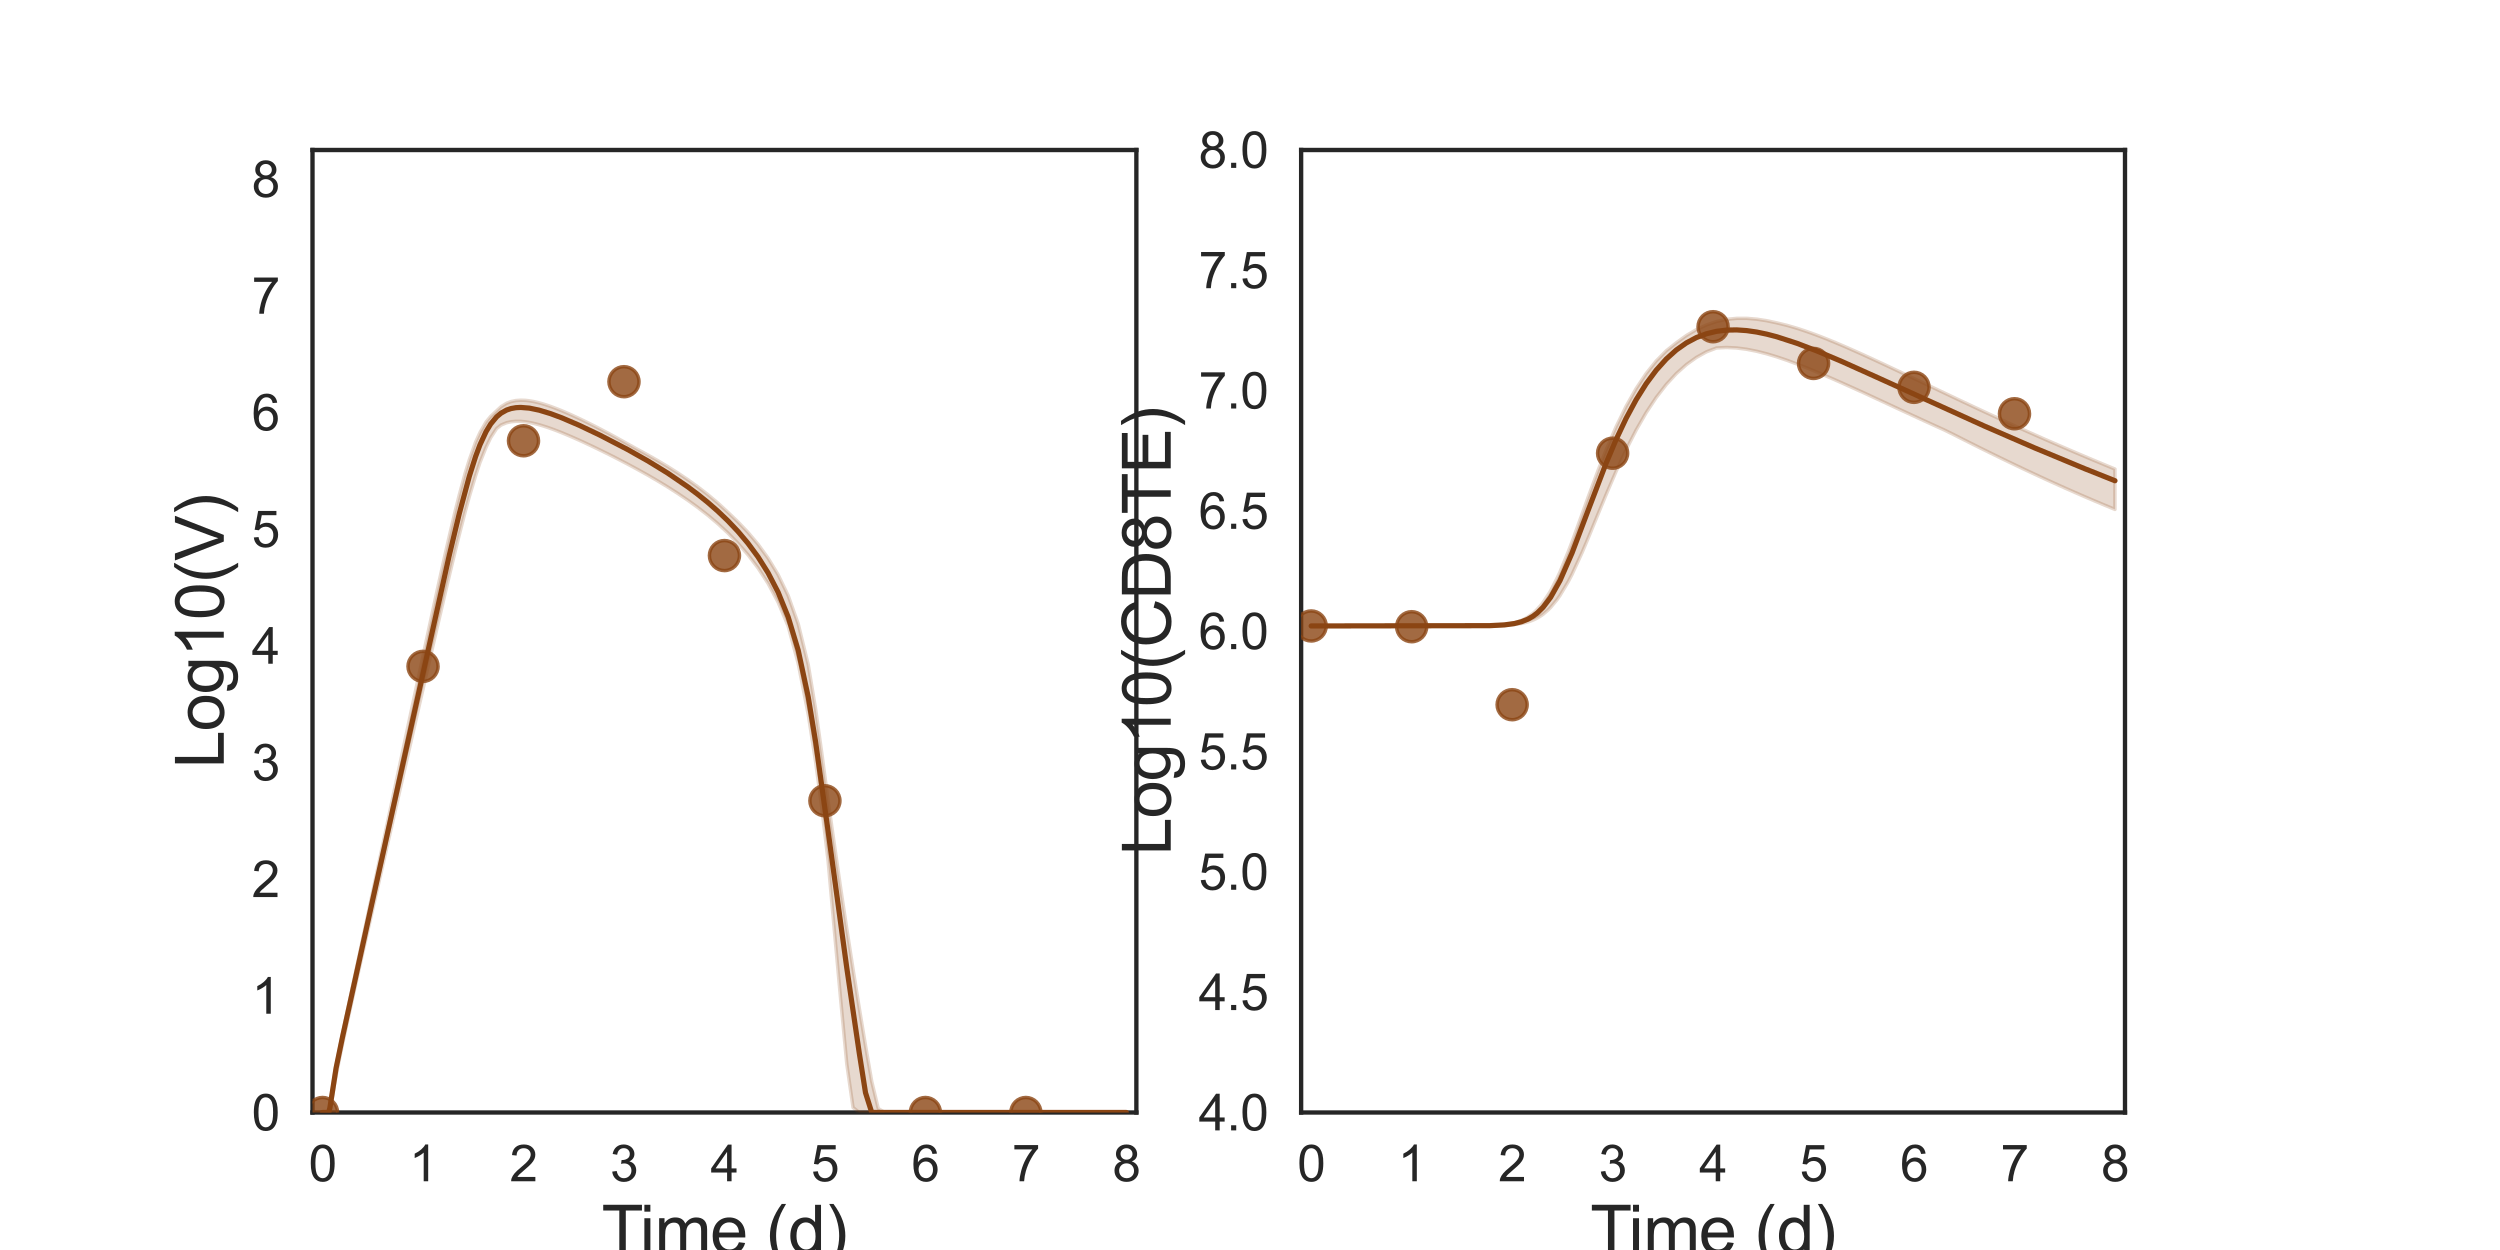 <?xml version="1.0" encoding="utf-8" standalone="no"?>
<!DOCTYPE svg PUBLIC "-//W3C//DTD SVG 1.1//EN"
  "http://www.w3.org/Graphics/SVG/1.1/DTD/svg11.dtd">
<svg xmlns:xlink="http://www.w3.org/1999/xlink" width="720pt" height="360pt" viewBox="0 0 720 360" xmlns="http://www.w3.org/2000/svg" version="1.1">
 <defs>
  <style type="text/css">*{stroke-linejoin: round; stroke-linecap: butt}</style>
 </defs>
 <g id="figure_1">
  <g id="patch_1">
   <path d="M 0 360 
L 720 360 
L 720 0 
L 0 0 
z
" style="fill: #ffffff"/>
  </g>
  <g id="axes_1">
   <g id="patch_2">
    <path d="M 90 320.4 
L 327.273 320.4 
L 327.273 43.2 
L 90 43.2 
z
" style="fill: #ffffff"/>
   </g>
   <g id="matplotlib.axis_1">
    <g id="xtick_1">
     <g id="text_1">
      <!-- 0 -->
      <g style="fill: #262626" transform="translate(88.89 340.207) scale(0.144 -0.144)">
       <defs>
        <path id="ArialMT-30" d="M 266 2259 
Q 266 3072 433 3567 
Q 600 4063 929 4331 
Q 1259 4600 1759 4600 
Q 2128 4600 2406 4451 
Q 2684 4303 2865 4023 
Q 3047 3744 3150 3342 
Q 3253 2941 3253 2259 
Q 3253 1453 3087 958 
Q 2922 463 2592 192 
Q 2263 -78 1759 -78 
Q 1097 -78 719 397 
Q 266 969 266 2259 
z
M 844 2259 
Q 844 1131 1108 757 
Q 1372 384 1759 384 
Q 2147 384 2411 759 
Q 2675 1134 2675 2259 
Q 2675 3391 2411 3762 
Q 2147 4134 1753 4134 
Q 1366 4134 1134 3806 
Q 844 3388 844 2259 
z
" transform="scale(0.016)"/>
       </defs>
       <use xlink:href="#ArialMT-30"/>
      </g>
     </g>
    </g>
    <g id="xtick_2">
     <g id="text_2">
      <!-- 1 -->
      <g style="fill: #262626" transform="translate(117.825 340.207) scale(0.144 -0.144)">
       <defs>
        <path id="ArialMT-31" d="M 2384 0 
L 1822 0 
L 1822 3584 
Q 1619 3391 1289 3197 
Q 959 3003 697 2906 
L 697 3450 
Q 1169 3672 1522 3987 
Q 1875 4303 2022 4600 
L 2384 4600 
L 2384 0 
z
" transform="scale(0.016)"/>
       </defs>
       <use xlink:href="#ArialMT-31"/>
      </g>
     </g>
    </g>
    <g id="xtick_3">
     <g id="text_3">
      <!-- 2 -->
      <g style="fill: #262626" transform="translate(146.761 340.207) scale(0.144 -0.144)">
       <defs>
        <path id="ArialMT-32" d="M 3222 541 
L 3222 0 
L 194 0 
Q 188 203 259 391 
Q 375 700 629 1000 
Q 884 1300 1366 1694 
Q 2113 2306 2375 2664 
Q 2638 3022 2638 3341 
Q 2638 3675 2398 3904 
Q 2159 4134 1775 4134 
Q 1369 4134 1125 3890 
Q 881 3647 878 3216 
L 300 3275 
Q 359 3922 746 4261 
Q 1134 4600 1788 4600 
Q 2447 4600 2831 4234 
Q 3216 3869 3216 3328 
Q 3216 3053 3103 2787 
Q 2991 2522 2730 2228 
Q 2469 1934 1863 1422 
Q 1356 997 1212 845 
Q 1069 694 975 541 
L 3222 541 
z
" transform="scale(0.016)"/>
       </defs>
       <use xlink:href="#ArialMT-32"/>
      </g>
     </g>
    </g>
    <g id="xtick_4">
     <g id="text_4">
      <!-- 3 -->
      <g style="fill: #262626" transform="translate(175.697 340.207) scale(0.144 -0.144)">
       <defs>
        <path id="ArialMT-33" d="M 269 1209 
L 831 1284 
Q 928 806 1161 595 
Q 1394 384 1728 384 
Q 2125 384 2398 659 
Q 2672 934 2672 1341 
Q 2672 1728 2419 1979 
Q 2166 2231 1775 2231 
Q 1616 2231 1378 2169 
L 1441 2663 
Q 1497 2656 1531 2656 
Q 1891 2656 2178 2843 
Q 2466 3031 2466 3422 
Q 2466 3731 2256 3934 
Q 2047 4138 1716 4138 
Q 1388 4138 1169 3931 
Q 950 3725 888 3313 
L 325 3413 
Q 428 3978 793 4289 
Q 1159 4600 1703 4600 
Q 2078 4600 2393 4439 
Q 2709 4278 2876 4000 
Q 3044 3722 3044 3409 
Q 3044 3113 2884 2869 
Q 2725 2625 2413 2481 
Q 2819 2388 3044 2092 
Q 3269 1797 3269 1353 
Q 3269 753 2831 336 
Q 2394 -81 1725 -81 
Q 1122 -81 723 278 
Q 325 638 269 1209 
z
" transform="scale(0.016)"/>
       </defs>
       <use xlink:href="#ArialMT-33"/>
      </g>
     </g>
    </g>
    <g id="xtick_5">
     <g id="text_5">
      <!-- 4 -->
      <g style="fill: #262626" transform="translate(204.632 340.207) scale(0.144 -0.144)">
       <defs>
        <path id="ArialMT-34" d="M 2069 0 
L 2069 1097 
L 81 1097 
L 81 1613 
L 2172 4581 
L 2631 4581 
L 2631 1613 
L 3250 1613 
L 3250 1097 
L 2631 1097 
L 2631 0 
L 2069 0 
z
M 2069 1613 
L 2069 3678 
L 634 1613 
L 2069 1613 
z
" transform="scale(0.016)"/>
       </defs>
       <use xlink:href="#ArialMT-34"/>
      </g>
     </g>
    </g>
    <g id="xtick_6">
     <g id="text_6">
      <!-- 5 -->
      <g style="fill: #262626" transform="translate(233.568 340.207) scale(0.144 -0.144)">
       <defs>
        <path id="ArialMT-35" d="M 266 1200 
L 856 1250 
Q 922 819 1161 601 
Q 1400 384 1738 384 
Q 2144 384 2425 690 
Q 2706 997 2706 1503 
Q 2706 1984 2436 2262 
Q 2166 2541 1728 2541 
Q 1456 2541 1237 2417 
Q 1019 2294 894 2097 
L 366 2166 
L 809 4519 
L 3088 4519 
L 3088 3981 
L 1259 3981 
L 1013 2750 
Q 1425 3038 1878 3038 
Q 2478 3038 2890 2622 
Q 3303 2206 3303 1553 
Q 3303 931 2941 478 
Q 2500 -78 1738 -78 
Q 1113 -78 717 272 
Q 322 622 266 1200 
z
" transform="scale(0.016)"/>
       </defs>
       <use xlink:href="#ArialMT-35"/>
      </g>
     </g>
    </g>
    <g id="xtick_7">
     <g id="text_7">
      <!-- 6 -->
      <g style="fill: #262626" transform="translate(262.504 340.207) scale(0.144 -0.144)">
       <defs>
        <path id="ArialMT-36" d="M 3184 3459 
L 2625 3416 
Q 2550 3747 2413 3897 
Q 2184 4138 1850 4138 
Q 1581 4138 1378 3988 
Q 1113 3794 959 3422 
Q 806 3050 800 2363 
Q 1003 2672 1297 2822 
Q 1591 2972 1913 2972 
Q 2475 2972 2870 2558 
Q 3266 2144 3266 1488 
Q 3266 1056 3080 686 
Q 2894 316 2569 119 
Q 2244 -78 1831 -78 
Q 1128 -78 684 439 
Q 241 956 241 2144 
Q 241 3472 731 4075 
Q 1159 4600 1884 4600 
Q 2425 4600 2770 4297 
Q 3116 3994 3184 3459 
z
M 888 1484 
Q 888 1194 1011 928 
Q 1134 663 1356 523 
Q 1578 384 1822 384 
Q 2178 384 2434 671 
Q 2691 959 2691 1453 
Q 2691 1928 2437 2201 
Q 2184 2475 1800 2475 
Q 1419 2475 1153 2201 
Q 888 1928 888 1484 
z
" transform="scale(0.016)"/>
       </defs>
       <use xlink:href="#ArialMT-36"/>
      </g>
     </g>
    </g>
    <g id="xtick_8">
     <g id="text_8">
      <!-- 7 -->
      <g style="fill: #262626" transform="translate(291.44 340.207) scale(0.144 -0.144)">
       <defs>
        <path id="ArialMT-37" d="M 303 3981 
L 303 4522 
L 3269 4522 
L 3269 4084 
Q 2831 3619 2401 2847 
Q 1972 2075 1738 1259 
Q 1569 684 1522 0 
L 944 0 
Q 953 541 1156 1306 
Q 1359 2072 1739 2783 
Q 2119 3494 2547 3981 
L 303 3981 
z
" transform="scale(0.016)"/>
       </defs>
       <use xlink:href="#ArialMT-37"/>
      </g>
     </g>
    </g>
    <g id="xtick_9">
     <g id="text_9">
      <!-- 8 -->
      <g style="fill: #262626" transform="translate(320.375 340.207) scale(0.144 -0.144)">
       <defs>
        <path id="ArialMT-38" d="M 1131 2484 
Q 781 2613 612 2850 
Q 444 3088 444 3419 
Q 444 3919 803 4259 
Q 1163 4600 1759 4600 
Q 2359 4600 2725 4251 
Q 3091 3903 3091 3403 
Q 3091 3084 2923 2848 
Q 2756 2613 2416 2484 
Q 2838 2347 3058 2040 
Q 3278 1734 3278 1309 
Q 3278 722 2862 322 
Q 2447 -78 1769 -78 
Q 1091 -78 675 323 
Q 259 725 259 1325 
Q 259 1772 486 2073 
Q 713 2375 1131 2484 
z
M 1019 3438 
Q 1019 3113 1228 2906 
Q 1438 2700 1772 2700 
Q 2097 2700 2305 2904 
Q 2513 3109 2513 3406 
Q 2513 3716 2298 3927 
Q 2084 4138 1766 4138 
Q 1444 4138 1231 3931 
Q 1019 3725 1019 3438 
z
M 838 1322 
Q 838 1081 952 856 
Q 1066 631 1291 507 
Q 1516 384 1775 384 
Q 2178 384 2440 643 
Q 2703 903 2703 1303 
Q 2703 1709 2433 1975 
Q 2163 2241 1756 2241 
Q 1359 2241 1098 1978 
Q 838 1716 838 1322 
z
" transform="scale(0.016)"/>
       </defs>
       <use xlink:href="#ArialMT-38"/>
      </g>
     </g>
    </g>
    <g id="text_10">
     <!-- Time (d) -->
     <g style="fill: #262626" transform="translate(173.266 361.046) scale(0.192 -0.192)">
      <defs>
       <path id="ArialMT-54" d="M 1659 0 
L 1659 4041 
L 150 4041 
L 150 4581 
L 3781 4581 
L 3781 4041 
L 2266 4041 
L 2266 0 
L 1659 0 
z
" transform="scale(0.016)"/>
       <path id="ArialMT-69" d="M 425 3934 
L 425 4581 
L 988 4581 
L 988 3934 
L 425 3934 
z
M 425 0 
L 425 3319 
L 988 3319 
L 988 0 
L 425 0 
z
" transform="scale(0.016)"/>
       <path id="ArialMT-6d" d="M 422 0 
L 422 3319 
L 925 3319 
L 925 2853 
Q 1081 3097 1340 3245 
Q 1600 3394 1931 3394 
Q 2300 3394 2536 3241 
Q 2772 3088 2869 2813 
Q 3263 3394 3894 3394 
Q 4388 3394 4653 3120 
Q 4919 2847 4919 2278 
L 4919 0 
L 4359 0 
L 4359 2091 
Q 4359 2428 4304 2576 
Q 4250 2725 4106 2815 
Q 3963 2906 3769 2906 
Q 3419 2906 3187 2673 
Q 2956 2441 2956 1928 
L 2956 0 
L 2394 0 
L 2394 2156 
Q 2394 2531 2256 2718 
Q 2119 2906 1806 2906 
Q 1569 2906 1367 2781 
Q 1166 2656 1075 2415 
Q 984 2175 984 1722 
L 984 0 
L 422 0 
z
" transform="scale(0.016)"/>
       <path id="ArialMT-65" d="M 2694 1069 
L 3275 997 
Q 3138 488 2766 206 
Q 2394 -75 1816 -75 
Q 1088 -75 661 373 
Q 234 822 234 1631 
Q 234 2469 665 2931 
Q 1097 3394 1784 3394 
Q 2450 3394 2872 2941 
Q 3294 2488 3294 1666 
Q 3294 1616 3291 1516 
L 816 1516 
Q 847 969 1125 678 
Q 1403 388 1819 388 
Q 2128 388 2347 550 
Q 2566 713 2694 1069 
z
M 847 1978 
L 2700 1978 
Q 2663 2397 2488 2606 
Q 2219 2931 1791 2931 
Q 1403 2931 1139 2672 
Q 875 2413 847 1978 
z
" transform="scale(0.016)"/>
       <path id="ArialMT-20" transform="scale(0.016)"/>
       <path id="ArialMT-28" d="M 1497 -1347 
Q 1031 -759 709 28 
Q 388 816 388 1659 
Q 388 2403 628 3084 
Q 909 3875 1497 4659 
L 1900 4659 
Q 1522 4009 1400 3731 
Q 1209 3300 1100 2831 
Q 966 2247 966 1656 
Q 966 153 1900 -1347 
L 1497 -1347 
z
" transform="scale(0.016)"/>
       <path id="ArialMT-64" d="M 2575 0 
L 2575 419 
Q 2259 -75 1647 -75 
Q 1250 -75 917 144 
Q 584 363 401 755 
Q 219 1147 219 1656 
Q 219 2153 384 2558 
Q 550 2963 881 3178 
Q 1213 3394 1622 3394 
Q 1922 3394 2156 3267 
Q 2391 3141 2538 2938 
L 2538 4581 
L 3097 4581 
L 3097 0 
L 2575 0 
z
M 797 1656 
Q 797 1019 1065 703 
Q 1334 388 1700 388 
Q 2069 388 2326 689 
Q 2584 991 2584 1609 
Q 2584 2291 2321 2609 
Q 2059 2928 1675 2928 
Q 1300 2928 1048 2622 
Q 797 2316 797 1656 
z
" transform="scale(0.016)"/>
       <path id="ArialMT-29" d="M 791 -1347 
L 388 -1347 
Q 1322 153 1322 1656 
Q 1322 2244 1188 2822 
Q 1081 3291 891 3722 
Q 769 4003 388 4659 
L 791 4659 
Q 1378 3875 1659 3084 
Q 1900 2403 1900 1659 
Q 1900 816 1576 28 
Q 1253 -759 791 -1347 
z
" transform="scale(0.016)"/>
      </defs>
      <use xlink:href="#ArialMT-54"/>
      <use xlink:href="#ArialMT-69" x="57.334"/>
      <use xlink:href="#ArialMT-6d" x="79.551"/>
      <use xlink:href="#ArialMT-65" x="162.852"/>
      <use xlink:href="#ArialMT-20" x="218.467"/>
      <use xlink:href="#ArialMT-28" x="246.25"/>
      <use xlink:href="#ArialMT-64" x="279.551"/>
      <use xlink:href="#ArialMT-29" x="335.166"/>
     </g>
    </g>
   </g>
   <g id="matplotlib.axis_2">
    <g id="ytick_1">
     <g id="text_11">
      <!-- 0 -->
      <g style="fill: #262626" transform="translate(72.492 325.554) scale(0.144 -0.144)">
       <use xlink:href="#ArialMT-30"/>
      </g>
     </g>
    </g>
    <g id="ytick_2">
     <g id="text_12">
      <!-- 1 -->
      <g style="fill: #262626" transform="translate(72.492 291.954) scale(0.144 -0.144)">
       <use xlink:href="#ArialMT-31"/>
      </g>
     </g>
    </g>
    <g id="ytick_3">
     <g id="text_13">
      <!-- 2 -->
      <g style="fill: #262626" transform="translate(72.492 258.354) scale(0.144 -0.144)">
       <use xlink:href="#ArialMT-32"/>
      </g>
     </g>
    </g>
    <g id="ytick_4">
     <g id="text_14">
      <!-- 3 -->
      <g style="fill: #262626" transform="translate(72.492 224.754) scale(0.144 -0.144)">
       <use xlink:href="#ArialMT-33"/>
      </g>
     </g>
    </g>
    <g id="ytick_5">
     <g id="text_15">
      <!-- 4 -->
      <g style="fill: #262626" transform="translate(72.492 191.154) scale(0.144 -0.144)">
       <use xlink:href="#ArialMT-34"/>
      </g>
     </g>
    </g>
    <g id="ytick_6">
     <g id="text_16">
      <!-- 5 -->
      <g style="fill: #262626" transform="translate(72.492 157.554) scale(0.144 -0.144)">
       <use xlink:href="#ArialMT-35"/>
      </g>
     </g>
    </g>
    <g id="ytick_7">
     <g id="text_17">
      <!-- 6 -->
      <g style="fill: #262626" transform="translate(72.492 123.954) scale(0.144 -0.144)">
       <use xlink:href="#ArialMT-36"/>
      </g>
     </g>
    </g>
    <g id="ytick_8">
     <g id="text_18">
      <!-- 7 -->
      <g style="fill: #262626" transform="translate(72.492 90.354) scale(0.144 -0.144)">
       <use xlink:href="#ArialMT-37"/>
      </g>
     </g>
    </g>
    <g id="ytick_9">
     <g id="text_19">
      <!-- 8 -->
      <g style="fill: #262626" transform="translate(72.492 56.754) scale(0.144 -0.144)">
       <use xlink:href="#ArialMT-38"/>
      </g>
     </g>
    </g>
    <g id="text_20">
     <!-- Log10(V) -->
     <g style="fill: #262626" transform="translate(64.451 221.289) rotate(-90) scale(0.192 -0.192)">
      <defs>
       <path id="ArialMT-4c" d="M 469 0 
L 469 4581 
L 1075 4581 
L 1075 541 
L 3331 541 
L 3331 0 
L 469 0 
z
" transform="scale(0.016)"/>
       <path id="ArialMT-6f" d="M 213 1659 
Q 213 2581 725 3025 
Q 1153 3394 1769 3394 
Q 2453 3394 2887 2945 
Q 3322 2497 3322 1706 
Q 3322 1066 3130 698 
Q 2938 331 2570 128 
Q 2203 -75 1769 -75 
Q 1072 -75 642 372 
Q 213 819 213 1659 
z
M 791 1659 
Q 791 1022 1069 705 
Q 1347 388 1769 388 
Q 2188 388 2466 706 
Q 2744 1025 2744 1678 
Q 2744 2294 2464 2611 
Q 2184 2928 1769 2928 
Q 1347 2928 1069 2612 
Q 791 2297 791 1659 
z
" transform="scale(0.016)"/>
       <path id="ArialMT-67" d="M 319 -275 
L 866 -356 
Q 900 -609 1056 -725 
Q 1266 -881 1628 -881 
Q 2019 -881 2231 -725 
Q 2444 -569 2519 -288 
Q 2563 -116 2559 434 
Q 2191 0 1641 0 
Q 956 0 581 494 
Q 206 988 206 1678 
Q 206 2153 378 2554 
Q 550 2956 876 3175 
Q 1203 3394 1644 3394 
Q 2231 3394 2613 2919 
L 2613 3319 
L 3131 3319 
L 3131 450 
Q 3131 -325 2973 -648 
Q 2816 -972 2473 -1159 
Q 2131 -1347 1631 -1347 
Q 1038 -1347 672 -1080 
Q 306 -813 319 -275 
z
M 784 1719 
Q 784 1066 1043 766 
Q 1303 466 1694 466 
Q 2081 466 2343 764 
Q 2606 1063 2606 1700 
Q 2606 2309 2336 2618 
Q 2066 2928 1684 2928 
Q 1309 2928 1046 2623 
Q 784 2319 784 1719 
z
" transform="scale(0.016)"/>
       <path id="ArialMT-56" d="M 1803 0 
L 28 4581 
L 684 4581 
L 1875 1253 
Q 2019 853 2116 503 
Q 2222 878 2363 1253 
L 3600 4581 
L 4219 4581 
L 2425 0 
L 1803 0 
z
" transform="scale(0.016)"/>
      </defs>
      <use xlink:href="#ArialMT-4c"/>
      <use xlink:href="#ArialMT-6f" x="55.615"/>
      <use xlink:href="#ArialMT-67" x="111.23"/>
      <use xlink:href="#ArialMT-31" x="166.846"/>
      <use xlink:href="#ArialMT-30" x="222.461"/>
      <use xlink:href="#ArialMT-28" x="278.076"/>
      <use xlink:href="#ArialMT-56" x="311.377"/>
      <use xlink:href="#ArialMT-29" x="378.076"/>
     </g>
    </g>
   </g>
   <g id="patch_3">
    <path d="M 90 320.4 
L 90 43.2 
" style="fill: none; stroke: #262626; stroke-width: 1.25; stroke-linejoin: miter; stroke-linecap: square"/>
   </g>
   <g id="patch_4">
    <path d="M 327.273 320.4 
L 327.273 43.2 
" style="fill: none; stroke: #262626; stroke-width: 1.25; stroke-linejoin: miter; stroke-linecap: square"/>
   </g>
   <g id="patch_5">
    <path d="M 90 320.4 
L 327.273 320.4 
" style="fill: none; stroke: #262626; stroke-width: 1.25; stroke-linejoin: miter; stroke-linecap: square"/>
   </g>
   <g id="patch_6">
    <path d="M 90 43.2 
L 327.273 43.2 
" style="fill: none; stroke: #262626; stroke-width: 1.25; stroke-linejoin: miter; stroke-linecap: square"/>
   </g>
   <g id="PolyCollection_1">
    <defs>
     <path id="m0ea12aa76d" d="M 92.894 -39.6 
L 92.894 -39.6 
L 92.894 -39.6 
L 92.897 -39.6 
L 92.924 -39.6 
L 93.099 -39.6 
L 93.199 -39.6 
L 93.61 -39.6 
L 93.823 -39.6 
L 94.649 -39.6 
L 95.01 -39.668 
L 96.316 -47.62 
L 96.794 -50.182 
L 98.044 -56.403 
L 98.652 -59.276 
L 100.03 -65.602 
L 100.751 -68.856 
L 102.178 -75.306 
L 103 -78.999 
L 104.473 -85.533 
L 105.379 -89.488 
L 106.879 -96.07 
L 107.853 -100.325 
L 109.371 -106.986 
L 110.4 -111.479 
L 111.926 -118.174 
L 112.995 -122.848 
L 114.681 -130.253 
L 115.74 -134.885 
L 117.232 -141.419 
L 118.341 -146.268 
L 119.983 -153.463 
L 121.096 -158.321 
L 122.629 -165.015 
L 123.777 -170.012 
L 125.443 -177.249 
L 126.589 -182.195 
L 128.16 -188.929 
L 129.343 -193.943 
L 131.059 -201.076 
L 132.256 -205.935 
L 133.923 -212.4 
L 135.165 -216.981 
L 136.977 -223.017 
L 138.221 -226.772 
L 139.988 -231.181 
L 141.295 -233.914 
L 143.02 -236.573 
L 144.308 -237.594 
L 145.908 -238.25 
L 147.195 -238.535 
L 148.58 -238.662 
L 149.964 -238.648 
L 151.349 -238.514 
L 152.445 -238.334 
L 153.47 -238.124 
L 154.38 -237.9 
L 155.289 -237.661 
L 156.003 -237.454 
L 156.733 -237.222 
L 157.366 -237.021 
L 158.025 -236.797 
L 158.578 -236.603 
L 159.169 -236.387 
L 159.66 -236.206 
L 161.183 -235.621 
L 161.843 -235.354 
L 163.708 -234.581 
L 164.55 -234.217 
L 166.884 -233.183 
L 168.026 -232.659 
L 170.919 -231.299 
L 172.661 -230.455 
L 175.555 -229.021 
L 177.8 -227.882 
L 180.693 -226.372 
L 183.587 -224.814 
L 186.48 -223.2 
L 189.374 -221.521 
L 192.268 -219.764 
L 195.161 -217.913 
L 198.055 -215.952 
L 200.948 -213.859 
L 203.842 -211.608 
L 206.735 -209.168 
L 209.629 -206.497 
L 212.523 -203.54 
L 215.416 -200.219 
L 218.31 -196.419 
L 221.203 -191.961 
L 224.097 -186.552 
L 226.99 -179.63 
L 229.884 -168.877 
L 232.778 -154.156 
L 234.906 -140.509 
L 236.701 -127.083 
L 238.496 -112.009 
L 240.291 -92.04 
L 242.086 -72.37 
L 243.881 -53.511 
L 245.676 -41.029 
L 247.471 -39.6 
L 249.266 -39.6 
L 251.061 -39.6 
L 252.934 -39.6 
L 254.808 -39.6 
L 256.812 -39.6 
L 258.947 -39.6 
L 261.331 -39.6 
L 263.761 -39.6 
L 266.552 -39.6 
L 269.366 -39.6 
L 272.259 -39.6 
L 275.153 -39.6 
L 278.046 -39.6 
L 280.94 -39.6 
L 283.833 -39.6 
L 286.727 -39.6 
L 289.621 -39.6 
L 292.514 -39.6 
L 295.408 -39.6 
L 298.301 -39.6 
L 301.195 -39.6 
L 304.088 -39.6 
L 306.982 -39.6 
L 309.875 -39.6 
L 312.769 -39.6 
L 315.663 -39.6 
L 318.556 -39.6 
L 321.45 -39.6 
L 324.343 -39.6 
L 324.379 -39.6 
L 324.379 -39.6 
L 324.379 -39.6 
L 324.343 -39.6 
L 321.45 -39.6 
L 318.556 -39.6 
L 315.663 -39.6 
L 312.769 -39.6 
L 309.875 -39.6 
L 306.982 -39.6 
L 304.088 -39.6 
L 301.195 -39.6 
L 298.301 -39.6 
L 295.408 -39.6 
L 292.514 -39.6 
L 289.621 -39.6 
L 286.727 -39.6 
L 283.833 -39.6 
L 280.94 -39.6 
L 278.046 -39.6 
L 275.153 -39.6 
L 272.259 -39.6 
L 269.366 -39.6 
L 266.552 -39.6 
L 263.761 -39.6 
L 261.331 -39.6 
L 258.947 -39.6 
L 256.812 -39.6 
L 254.808 -39.6 
L 252.934 -40.759 
L 251.061 -48.566 
L 249.266 -58.883 
L 247.471 -69.677 
L 245.676 -80.893 
L 243.881 -92.484 
L 242.086 -104.39 
L 240.291 -116.81 
L 238.496 -129.388 
L 236.701 -142.922 
L 234.906 -155.734 
L 232.778 -168.548 
L 229.884 -180.335 
L 226.99 -188.485 
L 224.097 -194.495 
L 221.203 -199.268 
L 218.31 -203.249 
L 215.416 -206.682 
L 212.523 -209.712 
L 209.629 -212.477 
L 206.735 -215.137 
L 203.842 -217.566 
L 200.948 -219.803 
L 198.055 -221.881 
L 195.161 -223.823 
L 192.268 -225.65 
L 189.374 -227.378 
L 186.48 -229.023 
L 183.587 -230.598 
L 180.693 -232.194 
L 177.8 -233.814 
L 175.555 -235.038 
L 172.661 -236.563 
L 170.919 -237.454 
L 168.026 -238.887 
L 166.884 -239.433 
L 164.55 -240.513 
L 163.708 -240.888 
L 161.843 -241.687 
L 161.183 -241.957 
L 159.66 -242.551 
L 159.169 -242.737 
L 158.578 -242.951 
L 158.025 -243.139 
L 157.366 -243.361 
L 156.733 -243.565 
L 156.003 -243.783 
L 155.289 -243.981 
L 154.38 -244.206 
L 153.47 -244.401 
L 152.445 -244.572 
L 151.349 -244.702 
L 149.964 -244.747 
L 148.58 -244.648 
L 147.195 -244.36 
L 145.908 -243.864 
L 144.308 -242.885 
L 143.02 -241.686 
L 141.295 -240.067 
L 139.988 -238.481 
L 138.221 -235.4 
L 136.977 -232.685 
L 135.165 -227.592 
L 133.923 -223.579 
L 132.256 -217.408 
L 131.059 -212.656 
L 129.343 -205.379 
L 128.16 -200.199 
L 126.589 -193.124 
L 125.443 -187.904 
L 123.777 -180.208 
L 122.629 -174.881 
L 121.096 -167.728 
L 119.983 -162.534 
L 118.341 -154.833 
L 117.232 -149.638 
L 115.74 -142.638 
L 114.681 -137.678 
L 112.995 -129.742 
L 111.926 -124.732 
L 110.4 -117.556 
L 109.371 -112.74 
L 107.853 -105.602 
L 106.879 -101.04 
L 105.379 -93.986 
L 104.473 -89.747 
L 103 -82.82 
L 102.178 -78.975 
L 100.751 -72.258 
L 100.03 -68.874 
L 98.652 -62.318 
L 98.044 -59.389 
L 96.794 -53.146 
L 96.316 -50.55 
L 95.01 -41.69 
L 94.649 -39.636 
L 93.823 -39.6 
L 93.61 -39.6 
L 93.199 -39.6 
L 93.099 -39.6 
L 92.924 -39.6 
L 92.897 -39.6 
L 92.894 -39.6 
L 92.894 -39.6 
z
" style="stroke: #8b4513; stroke-opacity: 0.2"/>
    </defs>
    <g clip-path="url(#p781b1105dd)">
     <use xlink:href="#m0ea12aa76d" x="0" y="360" style="fill: #8b4513; fill-opacity: 0.2; stroke: #8b4513; stroke-opacity: 0.2"/>
    </g>
   </g>
   <g id="PathCollection_1">
    <defs>
     <path id="m4026fdb250" d="M 0 4.33 
C 1.148 4.33 2.25 3.874 3.062 3.062 
C 3.874 2.25 4.33 1.148 4.33 0 
C 4.33 -1.148 3.874 -2.25 3.062 -3.062 
C 2.25 -3.874 1.148 -4.33 0 -4.33 
C -1.148 -4.33 -2.25 -3.874 -3.062 -3.062 
C -3.874 -2.25 -4.33 -1.148 -4.33 0 
C -4.33 1.148 -3.874 2.25 -3.062 3.062 
C -2.25 3.874 -1.148 4.33 0 4.33 
z
" style="stroke: #8b4513; stroke-opacity: 0.8"/>
    </defs>
    <g clip-path="url(#p781b1105dd)">
     <use xlink:href="#m4026fdb250" x="92.894" y="320.4" style="fill: #8b4513; fill-opacity: 0.8; stroke: #8b4513; stroke-opacity: 0.8"/>
     <use xlink:href="#m4026fdb250" x="121.829" y="191.916" style="fill: #8b4513; fill-opacity: 0.8; stroke: #8b4513; stroke-opacity: 0.8"/>
     <use xlink:href="#m4026fdb250" x="150.765" y="126.942" style="fill: #8b4513; fill-opacity: 0.8; stroke: #8b4513; stroke-opacity: 0.8"/>
     <use xlink:href="#m4026fdb250" x="179.701" y="109.928" style="fill: #8b4513; fill-opacity: 0.8; stroke: #8b4513; stroke-opacity: 0.8"/>
     <use xlink:href="#m4026fdb250" x="208.636" y="160.005" style="fill: #8b4513; fill-opacity: 0.8; stroke: #8b4513; stroke-opacity: 0.8"/>
     <use xlink:href="#m4026fdb250" x="237.572" y="230.618" style="fill: #8b4513; fill-opacity: 0.8; stroke: #8b4513; stroke-opacity: 0.8"/>
     <use xlink:href="#m4026fdb250" x="266.508" y="320.4" style="fill: #8b4513; fill-opacity: 0.8; stroke: #8b4513; stroke-opacity: 0.8"/>
     <use xlink:href="#m4026fdb250" x="295.443" y="320.4" style="fill: #8b4513; fill-opacity: 0.8; stroke: #8b4513; stroke-opacity: 0.8"/>
    </g>
   </g>
   <g id="line2d_1">
    <path d="M 92.894 320.4 
L 94.649 320.4 
L 95.01 319.05 
L 96.794 307.608 
L 98.652 298.606 
L 106.879 261.202 
L 129.343 160.116 
L 132.256 147.987 
L 135.165 137.154 
L 136.977 131.454 
L 138.221 128.125 
L 139.988 124.304 
L 141.295 122.136 
L 143.02 120.051 
L 144.308 118.976 
L 145.908 118.089 
L 147.195 117.659 
L 148.58 117.412 
L 149.964 117.341 
L 152.445 117.539 
L 155.289 118.13 
L 158.578 119.133 
L 161.843 120.353 
L 166.884 122.517 
L 172.661 125.266 
L 180.693 129.428 
L 186.48 132.687 
L 192.268 136.237 
L 198.055 140.189 
L 200.948 142.361 
L 203.842 144.695 
L 206.735 147.223 
L 209.629 149.987 
L 212.523 153.042 
L 215.416 156.469 
L 218.31 160.387 
L 221.203 164.984 
L 224.097 170.574 
L 226.99 177.696 
L 229.884 187.299 
L 232.778 200.78 
L 234.906 213.725 
L 238.496 239.379 
L 243.881 278.819 
L 247.471 303.289 
L 249.266 314.702 
L 251.061 320.4 
L 324.379 320.4 
L 324.379 320.4 
" clip-path="url(#p781b1105dd)" style="fill: none; stroke: #8b4513; stroke-width: 1.5; stroke-linecap: round"/>
   </g>
  </g>
  <g id="axes_2">
   <g id="patch_7">
    <path d="M 374.727 320.4 
L 612 320.4 
L 612 43.2 
L 374.727 43.2 
z
" style="fill: #ffffff"/>
   </g>
   <g id="matplotlib.axis_3">
    <g id="xtick_10">
     <g id="text_21">
      <!-- 0 -->
      <g style="fill: #262626" transform="translate(373.617 340.207) scale(0.144 -0.144)">
       <use xlink:href="#ArialMT-30"/>
      </g>
     </g>
    </g>
    <g id="xtick_11">
     <g id="text_22">
      <!-- 1 -->
      <g style="fill: #262626" transform="translate(402.553 340.207) scale(0.144 -0.144)">
       <use xlink:href="#ArialMT-31"/>
      </g>
     </g>
    </g>
    <g id="xtick_12">
     <g id="text_23">
      <!-- 2 -->
      <g style="fill: #262626" transform="translate(431.488 340.207) scale(0.144 -0.144)">
       <use xlink:href="#ArialMT-32"/>
      </g>
     </g>
    </g>
    <g id="xtick_13">
     <g id="text_24">
      <!-- 3 -->
      <g style="fill: #262626" transform="translate(460.424 340.207) scale(0.144 -0.144)">
       <use xlink:href="#ArialMT-33"/>
      </g>
     </g>
    </g>
    <g id="xtick_14">
     <g id="text_25">
      <!-- 4 -->
      <g style="fill: #262626" transform="translate(489.36 340.207) scale(0.144 -0.144)">
       <use xlink:href="#ArialMT-34"/>
      </g>
     </g>
    </g>
    <g id="xtick_15">
     <g id="text_26">
      <!-- 5 -->
      <g style="fill: #262626" transform="translate(518.295 340.207) scale(0.144 -0.144)">
       <use xlink:href="#ArialMT-35"/>
      </g>
     </g>
    </g>
    <g id="xtick_16">
     <g id="text_27">
      <!-- 6 -->
      <g style="fill: #262626" transform="translate(547.231 340.207) scale(0.144 -0.144)">
       <use xlink:href="#ArialMT-36"/>
      </g>
     </g>
    </g>
    <g id="xtick_17">
     <g id="text_28">
      <!-- 7 -->
      <g style="fill: #262626" transform="translate(576.167 340.207) scale(0.144 -0.144)">
       <use xlink:href="#ArialMT-37"/>
      </g>
     </g>
    </g>
    <g id="xtick_18">
     <g id="text_29">
      <!-- 8 -->
      <g style="fill: #262626" transform="translate(605.103 340.207) scale(0.144 -0.144)">
       <use xlink:href="#ArialMT-38"/>
      </g>
     </g>
    </g>
    <g id="text_30">
     <!-- Time (d) -->
     <g style="fill: #262626" transform="translate(457.994 361.046) scale(0.192 -0.192)">
      <use xlink:href="#ArialMT-54"/>
      <use xlink:href="#ArialMT-69" x="57.334"/>
      <use xlink:href="#ArialMT-6d" x="79.551"/>
      <use xlink:href="#ArialMT-65" x="162.852"/>
      <use xlink:href="#ArialMT-20" x="218.467"/>
      <use xlink:href="#ArialMT-28" x="246.25"/>
      <use xlink:href="#ArialMT-64" x="279.551"/>
      <use xlink:href="#ArialMT-29" x="335.166"/>
     </g>
    </g>
   </g>
   <g id="matplotlib.axis_4">
    <g id="ytick_10">
     <g id="text_31">
      <!-- 4.0 -->
      <g style="fill: #262626" transform="translate(345.211 325.554) scale(0.144 -0.144)">
       <defs>
        <path id="ArialMT-2e" d="M 581 0 
L 581 641 
L 1222 641 
L 1222 0 
L 581 0 
z
" transform="scale(0.016)"/>
       </defs>
       <use xlink:href="#ArialMT-34"/>
       <use xlink:href="#ArialMT-2e" x="55.615"/>
       <use xlink:href="#ArialMT-30" x="83.398"/>
      </g>
     </g>
    </g>
    <g id="ytick_11">
     <g id="text_32">
      <!-- 4.5 -->
      <g style="fill: #262626" transform="translate(345.211 290.904) scale(0.144 -0.144)">
       <use xlink:href="#ArialMT-34"/>
       <use xlink:href="#ArialMT-2e" x="55.615"/>
       <use xlink:href="#ArialMT-35" x="83.398"/>
      </g>
     </g>
    </g>
    <g id="ytick_12">
     <g id="text_33">
      <!-- 5.0 -->
      <g style="fill: #262626" transform="translate(345.211 256.254) scale(0.144 -0.144)">
       <use xlink:href="#ArialMT-35"/>
       <use xlink:href="#ArialMT-2e" x="55.615"/>
       <use xlink:href="#ArialMT-30" x="83.398"/>
      </g>
     </g>
    </g>
    <g id="ytick_13">
     <g id="text_34">
      <!-- 5.5 -->
      <g style="fill: #262626" transform="translate(345.211 221.604) scale(0.144 -0.144)">
       <use xlink:href="#ArialMT-35"/>
       <use xlink:href="#ArialMT-2e" x="55.615"/>
       <use xlink:href="#ArialMT-35" x="83.398"/>
      </g>
     </g>
    </g>
    <g id="ytick_14">
     <g id="text_35">
      <!-- 6.0 -->
      <g style="fill: #262626" transform="translate(345.211 186.954) scale(0.144 -0.144)">
       <use xlink:href="#ArialMT-36"/>
       <use xlink:href="#ArialMT-2e" x="55.615"/>
       <use xlink:href="#ArialMT-30" x="83.398"/>
      </g>
     </g>
    </g>
    <g id="ytick_15">
     <g id="text_36">
      <!-- 6.5 -->
      <g style="fill: #262626" transform="translate(345.211 152.304) scale(0.144 -0.144)">
       <use xlink:href="#ArialMT-36"/>
       <use xlink:href="#ArialMT-2e" x="55.615"/>
       <use xlink:href="#ArialMT-35" x="83.398"/>
      </g>
     </g>
    </g>
    <g id="ytick_16">
     <g id="text_37">
      <!-- 7.0 -->
      <g style="fill: #262626" transform="translate(345.211 117.654) scale(0.144 -0.144)">
       <use xlink:href="#ArialMT-37"/>
       <use xlink:href="#ArialMT-2e" x="55.615"/>
       <use xlink:href="#ArialMT-30" x="83.398"/>
      </g>
     </g>
    </g>
    <g id="ytick_17">
     <g id="text_38">
      <!-- 7.5 -->
      <g style="fill: #262626" transform="translate(345.211 83.004) scale(0.144 -0.144)">
       <use xlink:href="#ArialMT-37"/>
       <use xlink:href="#ArialMT-2e" x="55.615"/>
       <use xlink:href="#ArialMT-35" x="83.398"/>
      </g>
     </g>
    </g>
    <g id="ytick_18">
     <g id="text_39">
      <!-- 8.0 -->
      <g style="fill: #262626" transform="translate(345.211 48.354) scale(0.144 -0.144)">
       <use xlink:href="#ArialMT-38"/>
       <use xlink:href="#ArialMT-2e" x="55.615"/>
       <use xlink:href="#ArialMT-30" x="83.398"/>
      </g>
     </g>
    </g>
    <g id="text_40">
     <!-- Log10(CD8TE) -->
     <g style="fill: #262626" transform="translate(337.17 246.357) rotate(-90) scale(0.192 -0.192)">
      <defs>
       <path id="ArialMT-43" d="M 3763 1606 
L 4369 1453 
Q 4178 706 3683 314 
Q 3188 -78 2472 -78 
Q 1731 -78 1267 223 
Q 803 525 561 1097 
Q 319 1669 319 2325 
Q 319 3041 592 3573 
Q 866 4106 1370 4382 
Q 1875 4659 2481 4659 
Q 3169 4659 3637 4309 
Q 4106 3959 4291 3325 
L 3694 3184 
Q 3534 3684 3231 3912 
Q 2928 4141 2469 4141 
Q 1941 4141 1586 3887 
Q 1231 3634 1087 3207 
Q 944 2781 944 2328 
Q 944 1744 1114 1308 
Q 1284 872 1643 656 
Q 2003 441 2422 441 
Q 2931 441 3284 734 
Q 3638 1028 3763 1606 
z
" transform="scale(0.016)"/>
       <path id="ArialMT-44" d="M 494 0 
L 494 4581 
L 2072 4581 
Q 2606 4581 2888 4516 
Q 3281 4425 3559 4188 
Q 3922 3881 4101 3404 
Q 4281 2928 4281 2316 
Q 4281 1794 4159 1391 
Q 4038 988 3847 723 
Q 3656 459 3429 307 
Q 3203 156 2883 78 
Q 2563 0 2147 0 
L 494 0 
z
M 1100 541 
L 2078 541 
Q 2531 541 2789 625 
Q 3047 709 3200 863 
Q 3416 1078 3536 1442 
Q 3656 1806 3656 2325 
Q 3656 3044 3420 3430 
Q 3184 3816 2847 3947 
Q 2603 4041 2063 4041 
L 1100 4041 
L 1100 541 
z
" transform="scale(0.016)"/>
       <path id="ArialMT-45" d="M 506 0 
L 506 4581 
L 3819 4581 
L 3819 4041 
L 1113 4041 
L 1113 2638 
L 3647 2638 
L 3647 2100 
L 1113 2100 
L 1113 541 
L 3925 541 
L 3925 0 
L 506 0 
z
" transform="scale(0.016)"/>
      </defs>
      <use xlink:href="#ArialMT-4c"/>
      <use xlink:href="#ArialMT-6f" x="55.615"/>
      <use xlink:href="#ArialMT-67" x="111.23"/>
      <use xlink:href="#ArialMT-31" x="166.846"/>
      <use xlink:href="#ArialMT-30" x="222.461"/>
      <use xlink:href="#ArialMT-28" x="278.076"/>
      <use xlink:href="#ArialMT-43" x="311.377"/>
      <use xlink:href="#ArialMT-44" x="383.594"/>
      <use xlink:href="#ArialMT-38" x="455.811"/>
      <use xlink:href="#ArialMT-54" x="511.426"/>
      <use xlink:href="#ArialMT-45" x="572.51"/>
      <use xlink:href="#ArialMT-29" x="639.209"/>
     </g>
    </g>
   </g>
   <g id="patch_8">
    <path d="M 374.727 320.4 
L 374.727 43.2 
" style="fill: none; stroke: #262626; stroke-width: 1.25; stroke-linejoin: miter; stroke-linecap: square"/>
   </g>
   <g id="patch_9">
    <path d="M 612 320.4 
L 612 43.2 
" style="fill: none; stroke: #262626; stroke-width: 1.25; stroke-linejoin: miter; stroke-linecap: square"/>
   </g>
   <g id="patch_10">
    <path d="M 374.727 320.4 
L 612 320.4 
" style="fill: none; stroke: #262626; stroke-width: 1.25; stroke-linejoin: miter; stroke-linecap: square"/>
   </g>
   <g id="patch_11">
    <path d="M 374.727 43.2 
L 612 43.2 
" style="fill: none; stroke: #262626; stroke-width: 1.25; stroke-linejoin: miter; stroke-linecap: square"/>
   </g>
   <g id="PolyCollection_2">
    <defs>
     <path id="m5734e84607" d="M 377.621 -179.723 
L 377.621 -179.723 
L 377.621 -179.723 
L 377.624 -179.723 
L 377.651 -179.723 
L 377.826 -179.723 
L 377.926 -179.723 
L 378.338 -179.723 
L 378.55 -179.723 
L 379.376 -179.723 
L 379.737 -179.723 
L 381.043 -179.723 
L 381.521 -179.723 
L 382.771 -179.723 
L 383.379 -179.723 
L 384.757 -179.723 
L 385.478 -179.723 
L 386.905 -179.723 
L 387.727 -179.723 
L 389.2 -179.723 
L 390.106 -179.723 
L 391.606 -179.723 
L 392.58 -179.723 
L 394.099 -179.723 
L 395.127 -179.723 
L 396.653 -179.723 
L 397.722 -179.723 
L 399.408 -179.723 
L 400.467 -179.723 
L 401.959 -179.723 
L 403.068 -179.723 
L 404.71 -179.723 
L 405.823 -179.723 
L 407.356 -179.723 
L 408.505 -179.723 
L 410.171 -179.723 
L 411.316 -179.723 
L 412.888 -179.723 
L 414.071 -179.723 
L 415.786 -179.723 
L 416.983 -179.724 
L 418.65 -179.725 
L 419.892 -179.725 
L 421.704 -179.728 
L 422.948 -179.73 
L 424.715 -179.735 
L 426.022 -179.742 
L 427.748 -179.756 
L 429.035 -179.773 
L 430.635 -179.804 
L 431.922 -179.843 
L 433.307 -179.905 
L 434.691 -179.995 
L 436.076 -180.127 
L 437.172 -180.27 
L 438.197 -180.444 
L 439.107 -180.642 
L 440.016 -180.885 
L 440.73 -181.115 
L 441.46 -181.397 
L 442.093 -181.681 
L 442.752 -182.019 
L 443.305 -182.336 
L 443.896 -182.718 
L 444.387 -183.065 
L 445.91 -184.377 
L 446.57 -185.051 
L 448.435 -187.299 
L 449.278 -188.504 
L 451.611 -192.397 
L 452.753 -194.592 
L 455.647 -200.878 
L 457.388 -204.987 
L 460.282 -212.034 
L 462.527 -217.461 
L 465.421 -224.201 
L 468.314 -230.46 
L 471.208 -236.125 
L 474.101 -241.145 
L 476.995 -245.516 
L 479.888 -249.255 
L 482.782 -252.397 
L 485.676 -254.984 
L 488.569 -257.06 
L 491.463 -258.671 
L 494.356 -259.786 
L 497.25 -259.92 
L 500.143 -259.779 
L 503.037 -259.405 
L 505.931 -258.833 
L 508.824 -258.097 
L 511.718 -257.225 
L 514.611 -256.243 
L 517.505 -255.173 
L 519.633 -254.345 
L 521.428 -253.617 
L 523.223 -252.87 
L 525.018 -252.106 
L 526.813 -251.329 
L 528.608 -250.541 
L 530.403 -249.745 
L 532.198 -248.94 
L 533.993 -248.13 
L 535.788 -247.316 
L 537.662 -246.462 
L 539.535 -245.59 
L 541.539 -244.656 
L 543.675 -243.66 
L 546.058 -242.551 
L 548.489 -241.424 
L 551.28 -240.134 
L 554.093 -238.84 
L 556.986 -237.517 
L 559.88 -236.203 
L 562.773 -234.776 
L 565.667 -233.309 
L 568.561 -231.855 
L 571.454 -230.415 
L 574.348 -228.991 
L 577.241 -227.582 
L 580.135 -226.189 
L 583.028 -224.814 
L 585.922 -223.456 
L 588.816 -222.116 
L 591.709 -220.796 
L 594.603 -219.495 
L 597.496 -218.214 
L 600.39 -216.954 
L 603.283 -215.715 
L 606.177 -214.498 
L 609.071 -213.3 
L 609.106 -213.285 
L 609.106 -224.917 
L 609.106 -224.917 
L 609.071 -224.932 
L 606.177 -226.126 
L 603.283 -227.331 
L 600.39 -228.549 
L 597.496 -229.78 
L 594.603 -231.022 
L 591.709 -232.276 
L 588.816 -233.54 
L 585.922 -234.816 
L 583.028 -236.101 
L 580.135 -237.419 
L 577.241 -238.747 
L 574.348 -240.083 
L 571.454 -241.428 
L 568.561 -242.78 
L 565.667 -244.139 
L 562.773 -245.505 
L 559.88 -246.875 
L 556.986 -248.249 
L 554.093 -249.625 
L 551.28 -250.962 
L 548.489 -252.287 
L 546.058 -253.437 
L 543.675 -254.559 
L 541.539 -255.558 
L 539.535 -256.488 
L 537.662 -257.35 
L 535.788 -258.202 
L 533.993 -259.007 
L 532.198 -259.799 
L 530.403 -260.577 
L 528.608 -261.337 
L 526.813 -262.076 
L 525.018 -262.795 
L 523.223 -263.485 
L 521.428 -264.146 
L 519.633 -264.765 
L 517.505 -265.469 
L 514.611 -266.311 
L 511.718 -267.018 
L 508.824 -267.636 
L 505.931 -268.085 
L 503.037 -268.323 
L 500.143 -268.313 
L 497.25 -268.02 
L 494.356 -267.402 
L 491.463 -266.414 
L 488.569 -265.079 
L 485.676 -263.369 
L 482.782 -261.288 
L 479.888 -258.975 
L 476.995 -256.047 
L 474.101 -252.442 
L 471.208 -248.103 
L 468.314 -242.981 
L 465.421 -237.053 
L 462.527 -230.337 
L 460.282 -224.613 
L 457.388 -216.826 
L 455.647 -211.978 
L 452.753 -203.979 
L 451.611 -201.021 
L 449.278 -195.286 
L 448.435 -193.496 
L 446.57 -189.845 
L 445.91 -188.783 
L 444.387 -186.49 
L 443.896 -185.847 
L 443.305 -185.176 
L 442.752 -184.579 
L 442.093 -183.887 
L 441.46 -183.333 
L 440.73 -182.796 
L 440.016 -182.292 
L 439.107 -181.763 
L 438.197 -181.354 
L 437.172 -180.951 
L 436.076 -180.636 
L 434.691 -180.341 
L 433.307 -180.138 
L 431.922 -179.995 
L 430.635 -179.907 
L 429.035 -179.837 
L 427.748 -179.799 
L 426.022 -179.768 
L 424.715 -179.752 
L 422.948 -179.74 
L 421.704 -179.735 
L 419.892 -179.729 
L 418.65 -179.727 
L 416.983 -179.725 
L 415.786 -179.725 
L 414.071 -179.724 
L 412.888 -179.723 
L 411.316 -179.723 
L 410.171 -179.723 
L 408.505 -179.723 
L 407.356 -179.723 
L 405.823 -179.723 
L 404.71 -179.723 
L 403.068 -179.723 
L 401.959 -179.723 
L 400.467 -179.723 
L 399.408 -179.723 
L 397.722 -179.723 
L 396.653 -179.723 
L 395.127 -179.723 
L 394.099 -179.723 
L 392.58 -179.723 
L 391.606 -179.723 
L 390.106 -179.723 
L 389.2 -179.723 
L 387.727 -179.723 
L 386.905 -179.723 
L 385.478 -179.723 
L 384.757 -179.723 
L 383.379 -179.723 
L 382.771 -179.723 
L 381.521 -179.723 
L 381.043 -179.723 
L 379.737 -179.723 
L 379.376 -179.723 
L 378.55 -179.723 
L 378.338 -179.723 
L 377.926 -179.723 
L 377.826 -179.723 
L 377.651 -179.723 
L 377.624 -179.723 
L 377.621 -179.723 
L 377.621 -179.723 
z
" style="stroke: #8b4513; stroke-opacity: 0.2"/>
    </defs>
    <g clip-path="url(#p90536ceec4)">
     <use xlink:href="#m5734e84607" x="0" y="360" style="fill: #8b4513; fill-opacity: 0.2; stroke: #8b4513; stroke-opacity: 0.2"/>
    </g>
   </g>
   <g id="PathCollection_2">
    <g clip-path="url(#p90536ceec4)">
     <use xlink:href="#m4026fdb250" x="377.621" y="180.277" style="fill: #8b4513; fill-opacity: 0.8; stroke: #8b4513; stroke-opacity: 0.8"/>
     <use xlink:href="#m4026fdb250" x="406.557" y="180.492" style="fill: #8b4513; fill-opacity: 0.8; stroke: #8b4513; stroke-opacity: 0.8"/>
     <use xlink:href="#m4026fdb250" x="435.492" y="202.953" style="fill: #8b4513; fill-opacity: 0.8; stroke: #8b4513; stroke-opacity: 0.8"/>
     <use xlink:href="#m4026fdb250" x="464.428" y="130.521" style="fill: #8b4513; fill-opacity: 0.8; stroke: #8b4513; stroke-opacity: 0.8"/>
     <use xlink:href="#m4026fdb250" x="493.364" y="94.093" style="fill: #8b4513; fill-opacity: 0.8; stroke: #8b4513; stroke-opacity: 0.8"/>
     <use xlink:href="#m4026fdb250" x="522.299" y="104.663" style="fill: #8b4513; fill-opacity: 0.8; stroke: #8b4513; stroke-opacity: 0.8"/>
     <use xlink:href="#m4026fdb250" x="551.235" y="111.546" style="fill: #8b4513; fill-opacity: 0.8; stroke: #8b4513; stroke-opacity: 0.8"/>
     <use xlink:href="#m4026fdb250" x="580.171" y="119.157" style="fill: #8b4513; fill-opacity: 0.8; stroke: #8b4513; stroke-opacity: 0.8"/>
    </g>
   </g>
   <g id="line2d_2">
    <path d="M 377.621 180.277 
L 429.035 180.191 
L 433.307 179.967 
L 436.076 179.592 
L 438.197 179.056 
L 440.016 178.324 
L 441.46 177.497 
L 442.752 176.524 
L 444.387 174.92 
L 446.57 172.033 
L 449.278 167.202 
L 452.753 159.237 
L 457.388 146.95 
L 462.527 133.474 
L 465.421 126.623 
L 468.314 120.49 
L 471.208 115.118 
L 474.101 110.503 
L 476.995 106.611 
L 479.888 103.392 
L 482.782 100.792 
L 485.676 98.752 
L 488.569 97.214 
L 491.463 96.122 
L 494.356 95.423 
L 497.25 95.068 
L 500.143 95.012 
L 503.037 95.212 
L 505.931 95.63 
L 508.824 96.234 
L 511.718 96.991 
L 517.505 98.867 
L 523.223 101.056 
L 530.403 104.092 
L 541.539 109.102 
L 571.454 122.685 
L 585.922 128.971 
L 600.39 134.98 
L 609.106 138.447 
L 609.106 138.447 
" clip-path="url(#p90536ceec4)" style="fill: none; stroke: #8b4513; stroke-width: 1.5; stroke-linecap: round"/>
   </g>
  </g>
  <g id="legend_1">
   <g id="patch_12">
    <path d="M 769.44 42.519 
L 862.911 42.519 
Q 866.751 42.519 866.751 38.679 
L 866.751 13.44 
Q 866.751 9.6 862.911 9.6 
L 769.44 9.6 
Q 765.6 9.6 765.6 13.44 
L 765.6 38.679 
Q 765.6 42.519 769.44 42.519 
z
" style="fill: #ffffff; opacity: 0.8; stroke: #cccccc; stroke-linejoin: miter"/>
   </g>
   <g id="PathCollection_3">
    <g>
     <use xlink:href="#m4026fdb250" x="792.48" y="25.983" style="fill: #8b4513; fill-opacity: 0.8; stroke: #8b4513; stroke-opacity: 0.8"/>
    </g>
   </g>
   <g id="text_41">
    <!-- 207 -->
    <g style="fill: #262626" transform="translate(827.04 31.023) scale(0.192 -0.192)">
     <use xlink:href="#ArialMT-32"/>
     <use xlink:href="#ArialMT-30" x="55.615"/>
     <use xlink:href="#ArialMT-37" x="111.23"/>
    </g>
   </g>
  </g>
 </g>
 <defs>
  <clipPath id="p781b1105dd">
   <rect x="90" y="43.2" width="237.273" height="277.2"/>
  </clipPath>
  <clipPath id="p90536ceec4">
   <rect x="374.727" y="43.2" width="237.273" height="277.2"/>
  </clipPath>
 </defs>
</svg>
